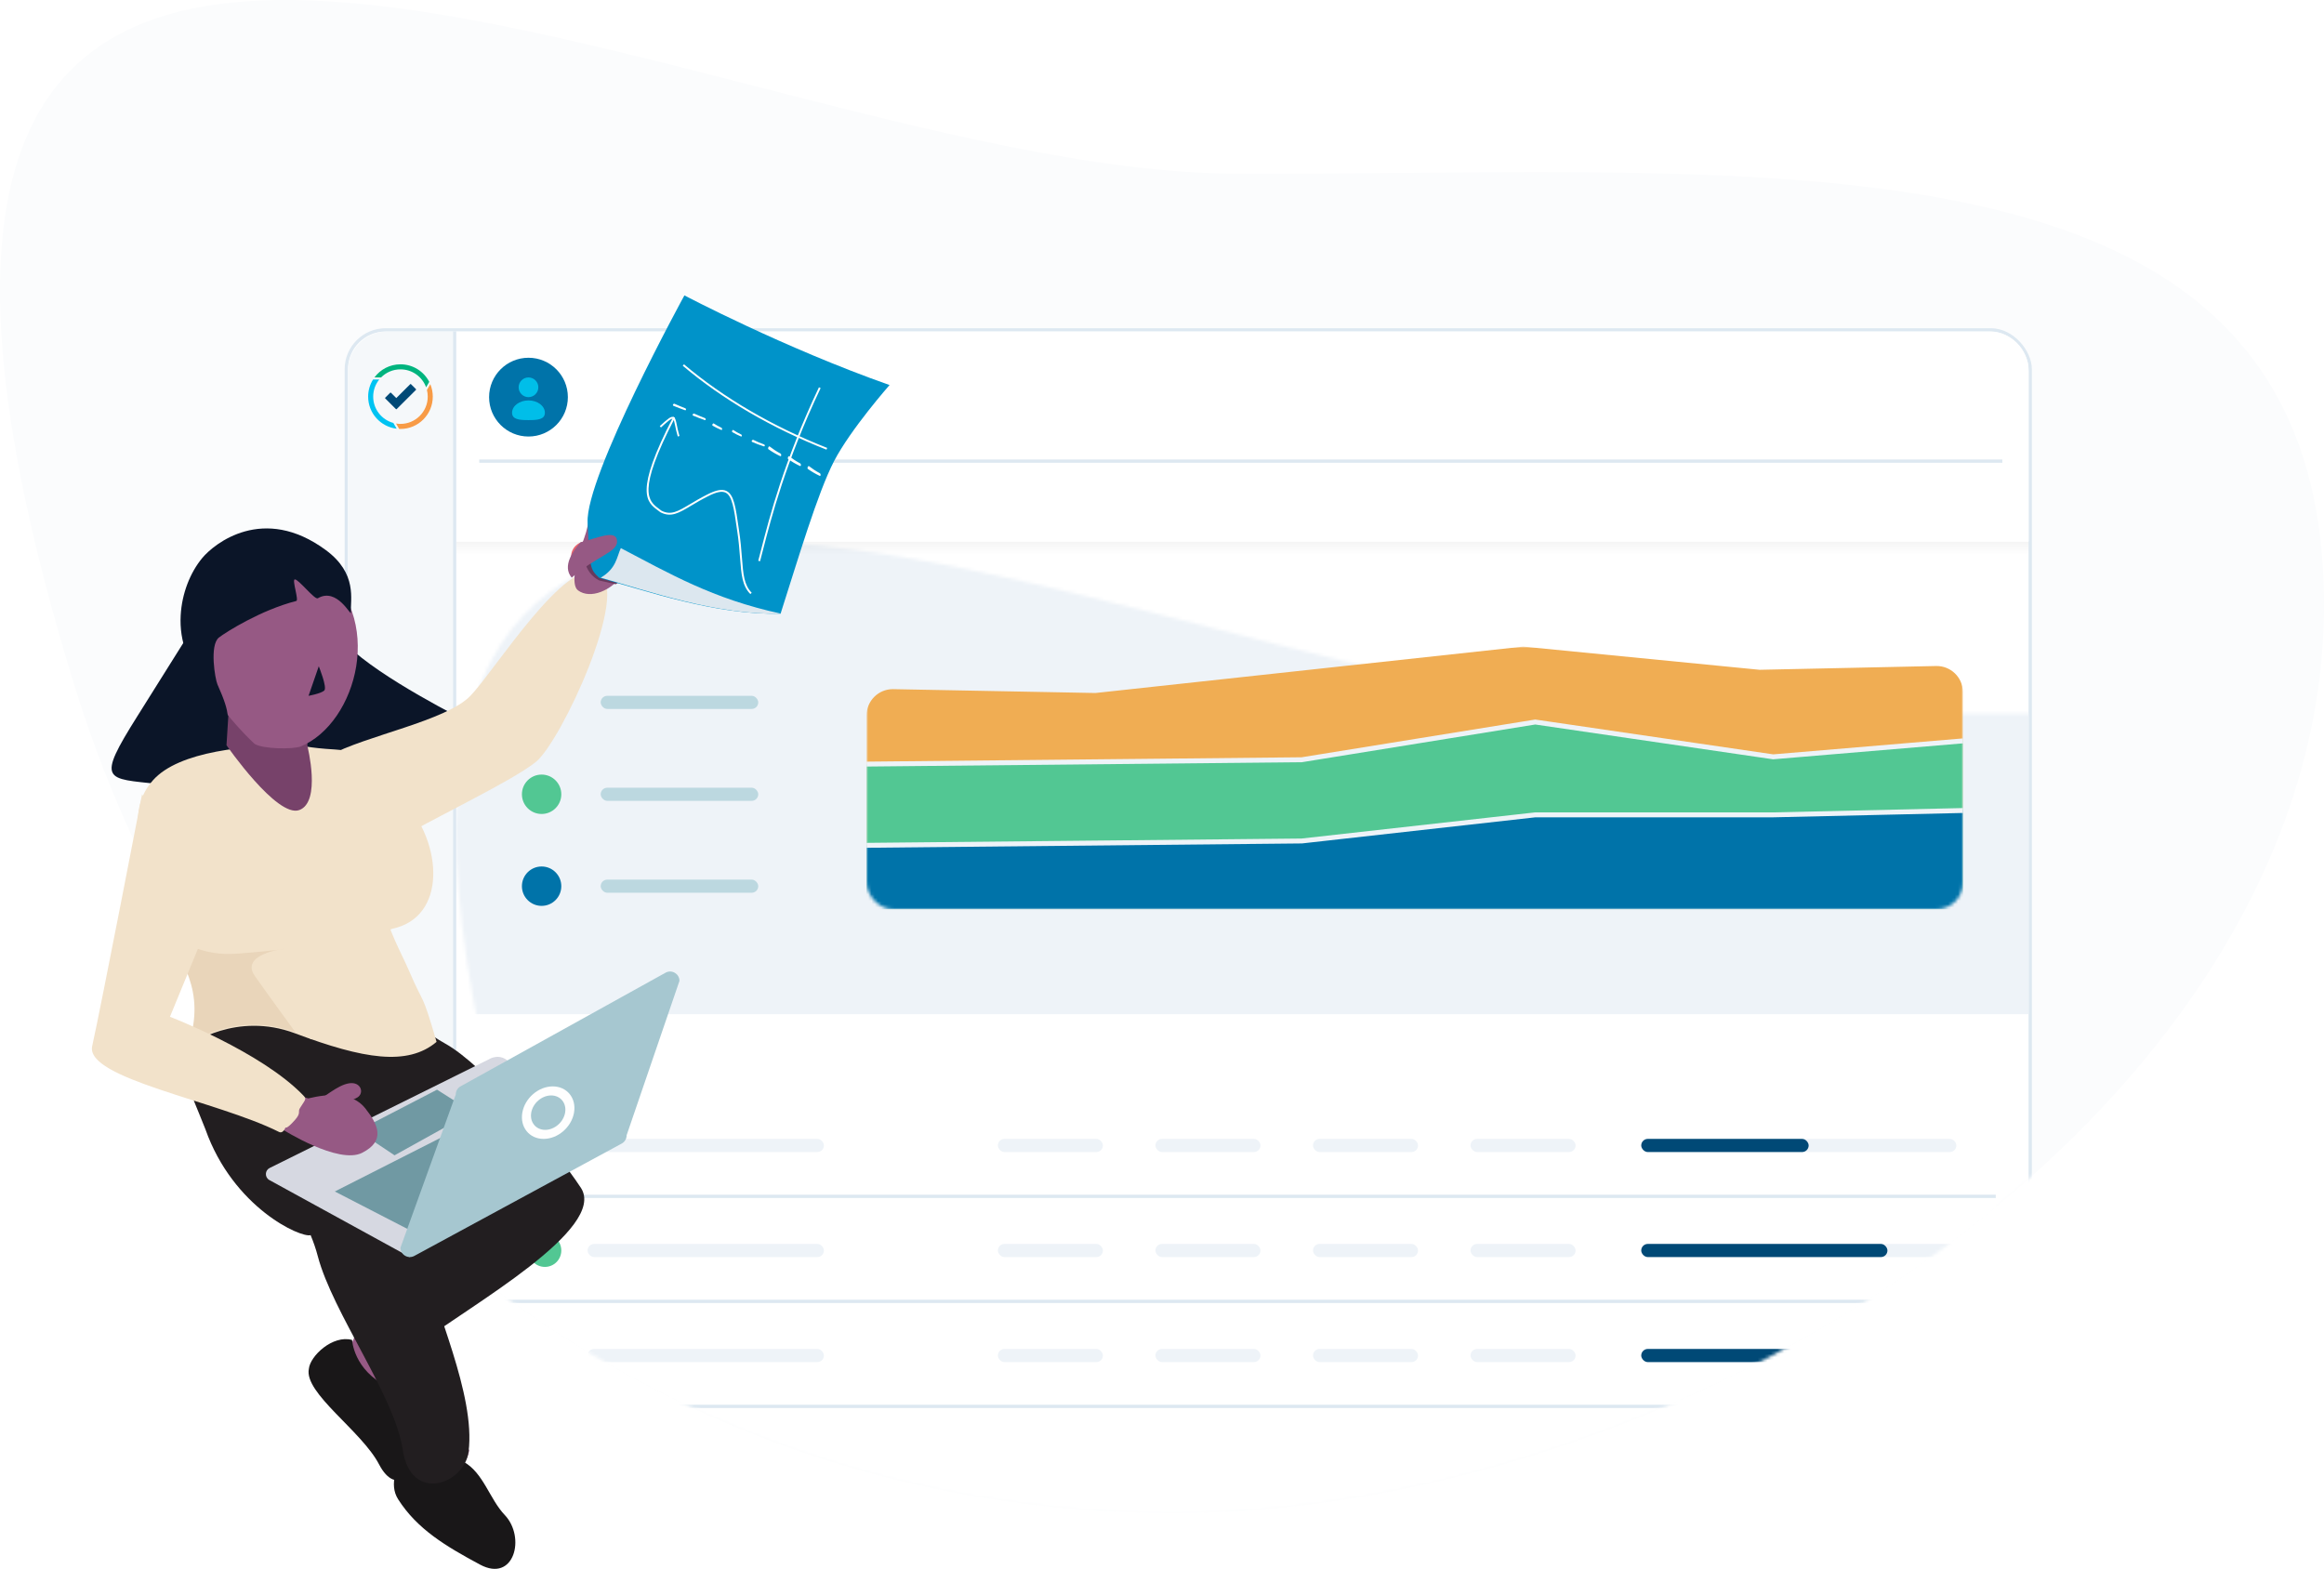 <svg xmlns="http://www.w3.org/2000/svg" xmlns:xlink="http://www.w3.org/1999/xlink" width="708" height="478" viewBox="0 0 708 478">
  <defs>
    <path id="meaningful-reporting-a" d="M22.522,208.379 C66.933,352.773 194.029,460.246 355.855,461 L355.855,461 C517.678,461.747 707.295,336.224 708,185.172 L708,185.172 C708.623,50.166 571.957,51.417 427.376,52.671 L427.376,52.671 C410.195,52.82 392.902,52.967 375.716,52.886 L375.716,52.886 C290.92,52.495 168.728,0 86.959,0 L86.959,0 C12.674,0 -28.25,43.32 22.522,208.379"/>
    <rect id="meaningful-reporting-d" width="512" height="384" x="106" y="101" rx="12"/>
    <filter id="meaningful-reporting-c" width="166.8%" height="194.3%" x="-33.4%" y="-23.7%" filterUnits="objectBoundingBox">
      <feMorphology in="SourceAlpha" operator="dilate" radius="1" result="shadowSpreadOuter1"/>
      <feOffset dy="100" in="shadowSpreadOuter1" result="shadowOffsetOuter1"/>
      <feGaussianBlur in="shadowOffsetOuter1" result="shadowBlurOuter1" stdDeviation="40"/>
      <feComposite in="shadowBlurOuter1" in2="SourceAlpha" operator="out" result="shadowBlurOuter1"/>
      <feColorMatrix in="shadowBlurOuter1" result="shadowMatrixOuter1" values="0 0 0 0 0   0 0 0 0 0   0 0 0 0 0  0 0 0 0.08 0"/>
      <feMorphology in="SourceAlpha" operator="dilate" radius="1" result="shadowSpreadOuter2"/>
      <feOffset dy="40" in="shadowSpreadOuter2" result="shadowOffsetOuter2"/>
      <feGaussianBlur in="shadowOffsetOuter2" result="shadowBlurOuter2" stdDeviation="16"/>
      <feComposite in="shadowBlurOuter2" in2="SourceAlpha" operator="out" result="shadowBlurOuter2"/>
      <feColorMatrix in="shadowBlurOuter2" result="shadowMatrixOuter2" values="0 0 0 0 0   0 0 0 0 0   0 0 0 0 0  0 0 0 0.08 0"/>
      <feMorphology in="SourceAlpha" operator="dilate" radius="1" result="shadowSpreadOuter3"/>
      <feOffset dy="20" in="shadowSpreadOuter3" result="shadowOffsetOuter3"/>
      <feGaussianBlur in="shadowOffsetOuter3" result="shadowBlurOuter3" stdDeviation="10"/>
      <feComposite in="shadowBlurOuter3" in2="SourceAlpha" operator="out" result="shadowBlurOuter3"/>
      <feColorMatrix in="shadowBlurOuter3" result="shadowMatrixOuter3" values="0 0 0 0 0   0 0 0 0 0   0 0 0 0 0  0 0 0 0.08 0"/>
      <feMorphology in="SourceAlpha" operator="dilate" radius="1" result="shadowSpreadOuter4"/>
      <feOffset dy="12" in="shadowSpreadOuter4" result="shadowOffsetOuter4"/>
      <feGaussianBlur in="shadowOffsetOuter4" result="shadowBlurOuter4" stdDeviation="5"/>
      <feComposite in="shadowBlurOuter4" in2="SourceAlpha" operator="out" result="shadowBlurOuter4"/>
      <feColorMatrix in="shadowBlurOuter4" result="shadowMatrixOuter4" values="0 0 0 0 0   0 0 0 0 0   0 0 0 0 0  0 0 0 0.035 0"/>
      <feMorphology in="SourceAlpha" operator="dilate" radius="1" result="shadowSpreadOuter5"/>
      <feOffset dy="8" in="shadowSpreadOuter5" result="shadowOffsetOuter5"/>
      <feGaussianBlur in="shadowOffsetOuter5" result="shadowBlurOuter5" stdDeviation="2"/>
      <feComposite in="shadowBlurOuter5" in2="SourceAlpha" operator="out" result="shadowBlurOuter5"/>
      <feColorMatrix in="shadowBlurOuter5" result="shadowMatrixOuter5" values="0 0 0 0 0   0 0 0 0 0   0 0 0 0 0  0 0 0 0.02 0"/>
      <feMorphology in="SourceAlpha" operator="dilate" radius="1" result="shadowSpreadOuter6"/>
      <feOffset dy="2" in="shadowSpreadOuter6" result="shadowOffsetOuter6"/>
      <feGaussianBlur in="shadowOffsetOuter6" result="shadowBlurOuter6" stdDeviation="1"/>
      <feComposite in="shadowBlurOuter6" in2="SourceAlpha" operator="out" result="shadowBlurOuter6"/>
      <feColorMatrix in="shadowBlurOuter6" result="shadowMatrixOuter6" values="0 0 0 0 0   0 0 0 0 0   0 0 0 0 0  0 0 0 0.04 0"/>
      <feMerge>
        <feMergeNode in="shadowMatrixOuter1"/>
        <feMergeNode in="shadowMatrixOuter2"/>
        <feMergeNode in="shadowMatrixOuter3"/>
        <feMergeNode in="shadowMatrixOuter4"/>
        <feMergeNode in="shadowMatrixOuter5"/>
        <feMergeNode in="shadowMatrixOuter6"/>
      </feMerge>
    </filter>
    <linearGradient id="meaningful-reporting-e" x1="50%" x2="50%" y1="0%" y2="100%">
      <stop offset="0%" stop-opacity=".04"/>
      <stop offset="100%" stop-opacity="0"/>
    </linearGradient>
    <rect id="meaningful-reporting-f" width="334" height="80" rx="8"/>
  </defs>
  <g fill="none" fill-rule="evenodd">
    <mask id="meaningful-reporting-b" fill="#fff">
      <use xlink:href="#meaningful-reporting-a"/>
    </mask>
    <use fill="#FBFCFD" xlink:href="#meaningful-reporting-a"/>
    <g mask="url(#meaningful-reporting-b)">
      <use fill="#000" filter="url(#meaningful-reporting-c)" xlink:href="#meaningful-reporting-d"/>
      <rect width="513" height="385" x="105.5" y="100.5" fill="#FFF" stroke="#DDE8F1" rx="12"/>
    </g>
    <rect width="479" height="144" x="139" y="165" fill="#EEF3F8" mask="url(#meaningful-reporting-b)"/>
    <g mask="url(#meaningful-reporting-b)">
      <g transform="translate(139 141)">
        <rect width="479" height="4" y="24" fill="url(#meaningful-reporting-e)"/>
        <rect width="479" height="24" fill="#FFF"/>
      </g>
    </g>
    <g mask="url(#meaningful-reporting-b)">
      <g transform="translate(139 101)">
        <path fill="#FFF" d="M0,0 L467,0 C473.627,-1.21743675e-15 479,5.373 479,12 L479,40 L479,40 L0,40 L0,0 Z"/>
        <rect width="464" height="1" x="7" y="39" fill="#DDE8F1"/>
        <g transform="translate(10 8)">
          <circle cx="12" cy="12" r="12" fill="#0073A9"/>
          <path fill="#00BEE9" d="M12,19 C14.761,19 17,18.821 17,16.75 C17,14.679 14.761,13 12,13 C9.239,13 7,14.679 7,16.75 C7,18.821 9.239,19 12,19 Z"/>
          <circle cx="12" cy="9" r="3" fill="#00BEE9"/>
        </g>
      </g>
    </g>
    <g mask="url(#meaningful-reporting-b)">
      <g transform="translate(106 101)">
        <path fill="#F5F8FA" d="M12,0 L32,0 L32,0 L32,384 L12,384 C5.373,384 8.11624501e-16,378.627 0,372 L0,12 C-8.11624501e-16,5.373 5.373,1.21743675e-15 12,0 Z"/>
        <rect width="1" height="384" x="32" fill="#DDE8F1"/>
        <g transform="translate(6.154 10)">
          <path fill="#F89B46" d="M19.692,9.841 C19.692,15.282 15.287,19.692 9.854,19.692 C9.717,19.692 9.581,19.69 9.446,19.684 L8.5,18.043 C8.941,18.115 9.393,18.153 9.854,18.153 C14.438,18.153 18.155,14.432 18.155,9.841 C18.155,9.143 18.069,8.465 17.907,7.817 L18.933,6.038 C19.422,7.208 19.692,8.493 19.692,9.841 Z"/>
          <path fill="#00C3F2" d="M1.538,9.843 C1.538,13.679 4.141,16.907 7.678,17.859 L8.692,19.615 C3.798,19.045 0,14.887 0,9.843 C0,7.922 0.551,6.13 1.503,4.615 L3.391,4.615 C2.232,6.043 1.538,7.862 1.538,9.843 Z"/>
          <path fill="#00B47E" d="M9.846,0 C13.67,0 16.984,2.174 18.615,5.35 L17.66,7 C16.503,3.812 13.442,1.534 9.846,1.534 C7.538,1.534 5.45,2.474 3.944,3.99 L1.923,3.99 C3.716,1.569 6.598,0 9.846,0 Z"/>
          <path fill="#004976" d="M8.468,13.647 L5.199,10.389 C5.139,10.329 5.139,10.232 5.199,10.172 L6.725,8.652 C6.785,8.592 6.882,8.592 6.942,8.652 L8.577,10.281 L12.827,6.045 C12.887,5.985 12.985,5.985 13.045,6.045 L14.57,7.565 C14.63,7.625 14.63,7.723 14.57,7.783 L8.686,13.647 C8.626,13.707 8.528,13.707 8.468,13.647 Z"/>
        </g>
      </g>
    </g>
    <g mask="url(#meaningful-reporting-b)">
      <g transform="translate(264 197)">
        <mask id="meaningful-reporting-g" fill="#fff">
          <use xlink:href="#meaningful-reporting-f"/>
        </mask>
        <g mask="url(#meaningful-reporting-g)">
          <path fill="#F0AD53" d="M8.152,12.973 L69.736,14.144 L69.736,14.144 L200.033,0 L272.063,7.072 L325.829,5.921 C330.246,5.826 333.904,9.33 333.998,13.748 C333.999,13.805 334,13.862 334,13.919 L334,80 L334,80 L0,80 L0,20.971 C-7.26835747e-16,16.553 3.582,12.971 8,12.971 C8.051,12.971 8.101,12.972 8.152,12.973 Z"/>
          <polygon fill="#52C793" points="0 35.801 132.591 34.475 203.703 22.983 276.192 33.591 334 28.729 334 80 0 80"/>
          <polyline stroke="#EEF3F8" stroke-width="1.5" points="0 35.801 132.591 34.475 203.703 22.983 276.192 33.591 334 28.729"/>
          <polygon fill="#0073A9" points="0 60.552 132.591 59.227 203.703 51.271 276.192 51.271 334 49.945 334 80 0 80"/>
          <polyline stroke="#EEF3F8" stroke-width="1.5" points="0 60.552 132.591 59.227 203.703 51.271 276.192 51.271 334 49.945"/>
        </g>
      </g>
    </g>
    <g mask="url(#meaningful-reporting-b)">
      <g transform="translate(159 208)">
        <g transform="translate(0 56)">
          <rect width="48" height="4" x="24" y="4" fill="#BCD8E0" rx="2"/>
          <circle cx="6" cy="6" r="6" fill="#0073A9"/>
        </g>
        <g transform="translate(0 28)">
          <rect width="48" height="4" x="24" y="4" fill="#BCD8E0" rx="2"/>
          <circle cx="6" cy="6" r="6" fill="#52C793"/>
        </g>
        <rect width="48" height="4" x="24" y="4" fill="#BCD8E0" rx="2"/>
        <circle cx="6" cy="6" r="6" fill="#F0AD53"/>
      </g>
    </g>
    <g mask="url(#meaningful-reporting-b)">
      <g transform="translate(149 397)">
        <rect width="459" height="30.667" fill="#FFF"/>
        <rect width="459" height="1" y="31" fill="#DDE8F1"/>
        <rect width="96" height="4" x="351" y="14" fill="#EEF3F8" rx="2"/>
        <rect width="73" height="4" x="351" y="14" fill="#004976" rx="2"/>
        <rect width="32" height="4" x="299" y="14" fill="#EEF3F8" rx="2"/>
        <rect width="32" height="4" x="251" y="14" fill="#EEF3F8" rx="2"/>
        <rect width="32" height="4" x="203" y="14" fill="#EEF3F8" rx="2"/>
        <rect width="32" height="4" x="155" y="14" fill="#EEF3F8" rx="2"/>
        <rect width="72" height="4" x="30" y="14" fill="#EEF3F8" rx="2"/>
        <circle cx="17" cy="16" r="5" fill="#0073A9"/>
      </g>
    </g>
    <g mask="url(#meaningful-reporting-b)">
      <g transform="translate(149 365)">
        <rect width="459" height="30.667" fill="#FFF"/>
        <rect width="459" height="1" y="31" fill="#DDE8F1"/>
        <rect width="96" height="4" x="351" y="14" fill="#EEF3F8" rx="2"/>
        <rect width="75" height="4" x="351" y="14" fill="#004976" rx="2"/>
        <rect width="32" height="4" x="299" y="14" fill="#EEF3F8" rx="2"/>
        <rect width="32" height="4" x="251" y="14" fill="#EEF3F8" rx="2"/>
        <rect width="32" height="4" x="203" y="14" fill="#EEF3F8" rx="2"/>
        <rect width="32" height="4" x="155" y="14" fill="#EEF3F8" rx="2"/>
        <rect width="72" height="4" x="30" y="14" fill="#EEF3F8" rx="2"/>
        <circle cx="17" cy="16" r="5" fill="#52C793"/>
      </g>
    </g>
    <g mask="url(#meaningful-reporting-b)">
      <g transform="translate(149 333)">
        <rect width="459" height="30.667" fill="#FFF"/>
        <rect width="459" height="1" y="31" fill="#DDE8F1"/>
        <rect width="96" height="4" x="351" y="14" fill="#EEF3F8" rx="2"/>
        <rect width="51" height="4" x="351" y="14" fill="#004976" rx="2"/>
        <rect width="32" height="4" x="299" y="14" fill="#EEF3F8" rx="2"/>
        <rect width="32" height="4" x="251" y="14" fill="#EEF3F8" rx="2"/>
        <rect width="32" height="4" x="203" y="14" fill="#EEF3F8" rx="2"/>
        <rect width="32" height="4" x="155" y="14" fill="#EEF3F8" rx="2"/>
        <rect width="72" height="4" x="30" y="14" fill="#EEF3F8" rx="2"/>
        <circle cx="17" cy="16" r="5" fill="#F0AD53"/>
      </g>
    </g>
    <g transform="matrix(-1 0 0 1 271 90)">
      <path fill="#E7636E" d="M97,79.499 C97,81.984 94.986,84 92.499,84 C90.014,84 88,81.984 88,79.499 C88,77.015 90.014,75 92.499,75 C94.986,75 97,77.015 97,79.499"/>
      <path fill="#221E20" d="M185.318,267.072 C173.658,266.428 166.352,262.26 153.272,261.513 C146.977,261.152 136.079,264.17 133.821,270.165 C131.645,275.943 167.227,310.809 162.761,319.897 C153.931,337.858 154.76,328.32 141.956,318.548 C128.141,308.003 85.852,284.342 94.044,271.884 C102.235,259.426 123.7,234.437 135.274,228.011 C146.848,221.586 143.983,217.329 157.477,217 C164.61,227.772 191.977,227.244 202,236.027"/>
      <path fill="#191718" d="M148.435,353 C149.71,356.548 152.71,362.089 149.71,366.799 C143.895,375.924 135.156,381.119 124.749,386.708 C114.343,392.297 110.772,378.349 117.246,371.572 C121.837,366.764 123.748,358.671 129.782,355.365 C130.856,359.57 142.437,362.448 148.435,353"/>
      <path fill="#965984" d="M128 351.542C129.251 361.236 145.565 366.991 148 351 148 351 144.939 356.707 138.939 357.195 132.94 357.683 128 351.542 128 351.542M161.505 315.047C170.772 328.465 159.875 337.563 149 330.599 151.998 328.925 153.758 328.379 156.949 324.708 161.447 319.529 161.096 314.454 161.505 315.047"/>
      <path fill="#191718" d="M163.728,318.258 C169.649,316.623 176.528,323.148 176.901,327.032 C178.478,334.432 160.855,345.926 155.529,356.151 C150.205,366.375 143.263,358.658 145.395,349.329 C146.906,342.711 149.403,337.895 152.831,332.54 C163.366,327.387 163.728,318.258 163.728,318.258"/>
      <path fill="#221E20" d="M176.049,227.225 C163.869,236.559 154.59,249.956 148.391,262.471 C142.192,274.987 145.401,277.768 142.141,292.936 C138.768,308.629 126.058,334.864 128.253,352.282 C129.507,362.242 145.857,368.157 148.298,351.724 C150.738,335.291 169.64,310.052 174.194,292.705 C174.763,290.538 175.496,288.407 176.372,286.319 C179.25,287.237 199.936,278.056 208.427,254.051 C213.98,239.938 214.945,240.668 213.231,228.702 C211.517,216.736 187.843,206 187.843,206"/>
      <path fill="#0B1528" d="M165.322,106.488 C155.283,116.571 129,129.619 129,129.619 C129,129.619 206.37,150.672 222.612,148.893 C238.853,147.114 241.806,148.301 229.108,128.135 C216.41,107.972 209.619,97 209.619,97"/>
      <path fill="#F2E2CA" d="M179.901,137 C195.734,137 216.513,138.793 224.429,147.764 C232.346,156.735 228.388,167.948 224.429,183.198 C220.472,198.447 206.532,207.609 213.12,228.351 C213.12,228.351 199.118,218.07 181.098,224.838 C160.269,232.664 146.828,234.871 138,227.437 C142.614,211.561 141.7,216.71 146.258,206.072 C151.366,194.152 162.178,179.599 148.503,154.153 C143.149,144.193 161.101,138.793 169.017,138.345 C176.932,137.897 179.901,137 179.901,137"/>
      <path fill="#F2E2CA" d="M167.783,153.372 C169.268,152.024 171.879,140.847 170.705,140.202 C159.573,134.1 135.072,129.678 127.661,121.974 C120.25,114.271 98.461,79.234 88.563,84.546 C78.668,89.857 100.082,136.045 107.796,142.183 C115.509,148.323 140.39,159.94 150.989,166.425 C161.124,172.625 161.705,158.893 167.783,153.372"/>
      <path fill="#77426A" d="M201.116,123 L202,137.062 C202,137.062 186.616,159.274 179.832,156.809 C173.046,154.344 177.34,137.338 177.34,137.338 L177.634,124.576 L201.116,123 Z"/>
      <path fill="#965984" d="M179.384,137.422 C181.573,138.318 190.97,138.258 193.447,136.635 C196.908,133.486 204.75,124.948 206.198,120.816 C210.033,109.875 216.873,103.349 210.19,93.439 C201.108,79.969 186.525,73.126 174.472,81.977 C152.977,97.761 162.35,130.455 179.384,137.422"/>
      <path fill="#0B1528" d="M203.043,133 C201.31,129.759 200.434,128.149 204.755,118.526 C205.461,116.952 207.24,106.537 204.298,104.239 C202.276,102.661 191.544,95.852 180.73,93.1 C179.896,92.887 182.071,86.705 181.217,86.534 C180.153,86.318 175.128,92.835 174.178,92.28 C168.279,88.825 164.017,97.972 164.092,96.648 C164.313,92.736 161.999,84.782 171.735,77.603 C190.811,63.536 205.758,75.659 209.368,79.993 C213.122,84.499 215.596,90.927 215.955,97.474 C216.171,101.422 215.618,105.417 214.11,109.059 C211.696,114.89 203.043,133 203.043,133"/>
      <path fill="#965984" d="M94.907,89.876 C91.179,92.622 84.77,90.163 80.591,84.387 C76.412,78.61 75.695,70.201 79.422,67.455 C83.15,64.709 85.513,56.191 89.692,61.966 C91.301,64.192 91.384,69.518 92.993,73.821 C95.564,80.69 97.198,88.189 94.907,89.876"/>
      <path fill="#F2E2CA" d="M147.936,154 C135.984,167.196 134.953,189.43 151.411,192.952 L175,201"/>
      <path fill="#E9D5BA" d="M225,183 C224.142,186.24 222.825,189.204 221.348,192.063 C215.894,202.616 208.252,211.735 213.516,228 C213.516,228 199.298,217.753 181,224.5 C181,224.5 188.556,214.163 193.323,207.426 C198.088,200.689 184.475,199.077 184.475,199.077 C184.475,199.077 185.692,199.537 198.476,200.542 C220.818,202.299 225,183 225,183"/>
      <path fill="#0B1528" d="M173.887,113 C173.887,113 171.252,119.461 172.21,120.384 C173.167,121.308 177,122 177,122"/>
      <path fill="#683A5D" d="M83.385,88 L88.406,86.869 C88.406,86.869 94.713,84.232 92.547,75.692 C88.497,68.74 88.193,69.001 88.193,69.001 L81,86.336 L83.385,88 Z"/>
      <path fill="#0093C9" d="M62.496,0 C62.496,0 92.689,55.092 91.988,69.207 C91.285,83.32 91.285,83.32 88.477,86.054 C73.664,90.15 53.064,97.435 33.202,96.98 C27.948,80.588 21.952,60.241 16.916,50.519 C11.879,40.797 0,27.318 0,27.318 C32.302,15.936 62.496,0 62.496,0 Z"/>
      <path fill="#965984" d="M94.12,75.209 C89.149,74.009 83.361,71.182 83.013,74.718 C82.664,78.256 89.231,79.338 96.83,86 C99.867,82.424 96.279,77.696 94.12,75.209"/>
      <path fill="#DCE7EF" d="M33,96.98 C52.763,97.437 73.262,90.121 88,86.008 L88,86.006 C83.205,83.246 83.066,79.548 81.867,77 C67.185,84.646 53.976,92.47 33,96.98"/>
      <path fill="#FFF" d="M42.407,91 L42,90.596 C44.329,88.238 44.581,84.954 44.966,79.987 C45.159,77.473 45.38,74.626 45.911,71.255 L45.955,70.947 C46.86,64.598 47.403,60.765 49.623,59.617 C50.963,58.924 52.811,59.261 55.617,60.71 C57.623,61.718 59.269,62.701 60.723,63.569 C64.521,65.836 66.613,67.085 69.517,65.581 C69.707,65.424 69.951,65.245 70.197,65.064 C73.452,62.664 77.14,59.945 65.38,37.264 L65.887,37 C77.874,60.116 73.975,62.99 70.537,65.526 C70.296,65.704 70.057,65.879 69.827,66.062 C66.593,67.745 64.272,66.356 60.429,64.061 C58.985,63.199 57.348,62.222 55.357,61.222 C52.766,59.882 51.027,59.536 49.887,60.127 C47.93,61.139 47.37,65.074 46.522,71.028 L46.477,71.34 C45.948,74.693 45.73,77.528 45.537,80.03 C45.144,85.126 44.884,88.491 42.407,91"/>
      <path fill="#FFF" d="M64.515 43L64 42.833C64.393 41.529 64.62 40.421 64.799 39.529 65.089 38.108 65.264 37.249 65.866 37.043 66.572 36.806 67.517 37.531 70 39.829L69.641 40.246C67.957 38.686 66.526 37.409 66.035 37.575 65.726 37.681 65.551 38.547 65.326 39.645 65.144 40.547 64.916 41.67 64.515 43M39.45 81C39.191 80.019 38.914 78.944 38.614 77.775 36.014 67.664 31.665 50.742 21 28.244L21.512 28C32.201 50.546 36.56 67.501 39.165 77.631 39.465 78.798 39.741 79.873 40 80.853L39.45 81z"/>
      <path fill="#FFF" d="M19.213 47L19 46.473C35.549 39.974 50.634 31.164 62.626 21L63 21.429C50.962 31.633 35.821 40.476 19.213 47M33.303 48.973C34.604 48.354 35.804 47.649 36.871 46.89 37.206 46.661 36.816 45.809 36.522 46.039 35.553 46.801 34.452 47.532 33.233 48.185 32.895 48.378 32.93 49.153 33.303 48.973M27.303 51.973C28.604 51.354 29.804 50.648 30.871 49.891 31.206 49.662 30.816 48.81 30.522 49.039 29.553 49.802 28.452 50.532 27.233 51.184 26.895 51.378 26.93 52.153 27.303 51.973 27.303 51.972 27.303 51.972 27.303 51.973M21.303 54.973C22.603 54.355 23.805 53.649 24.872 52.89 25.205 52.661 24.815 51.81 24.522 52.039 23.553 52.802 22.451 53.532 21.235 54.184 20.895 54.377 20.929 55.154 21.303 54.973M38.342 45.98C39.614 45.578 40.795 45.128 41.853 44.648 42.232 44.481 41.798 43.86 41.468 44.029 40.518 44.51 39.44 44.976 38.257 45.4 37.885 45.543 37.919 46.114 38.342 45.98 38.341 45.98 38.341 45.98 38.342 45.98M45.266 42.979C46.214 42.582 47.093 42.137 47.882 41.669 48.183 41.497 47.843 40.855 47.585 41.03 46.877 41.503 46.075 41.958 45.198 42.379 44.909 42.528 44.94 43.118 45.266 42.979M51.291 40.977C52.223 40.592 53.089 40.163 53.87 39.712 54.199 39.531 53.833 38.85 53.55 39.03 52.853 39.484 52.071 39.921 51.215 40.33 50.901 40.493 50.934 41.129 51.291 40.977M56.331 37.978C57.147 37.701 59.147 36.945 59.846 36.634 60.225 36.475 59.824 35.868 59.501 36.026 58.89 36.334 56.967 37.099 56.232 37.391 55.888 37.54 55.931 38.118 56.331 37.978M62.331 34.978C63.147 34.701 65.148 33.944 65.845 33.634 66.225 33.474 65.825 32.867 65.502 33.026 64.89 33.334 62.968 34.098 62.232 34.391 61.887 34.54 61.932 35.118 62.331 34.978"/>
      <path fill="#D6D8E1" d="M146.136,293 L188.986,269.509 C190.396,268.672 190.321,266.586 188.851,265.859 L122.039,232.743 C122.039,232.743 118.563,230.381 115.394,234.079 C112.628,237.307 114.832,237.989 114.832,237.989"/>
      <polyline fill="#7099A3" points="132 251.559 150.808 262 162 254.511 137.858 242 132.262 245.552"/>
      <polyline fill="#7099A3" points="135.458 256 169 273.02 145.766 285 128 275.146"/>
      <polyline fill="#7099A3" points="136.014 259 165 273.498 146.3 283 132 275.183"/>
      <path fill="#A6C7D0" d="M149,290.141 L132.158,243.477 C132.158,242.398 131.551,241.413 130.589,240.928 L68.151,206.311 C66.256,205.355 64.015,206.719 64,208.838 L80.1,255.886 C80.091,256.94 80.666,257.915 81.597,258.417 L144.774,292.65 C146.679,293.683 149,292.305 149,290.141"/>
      <path fill="#FEFEFE" d="M104.91,254.242 C102.059,254.242 99.341,251.895 98.839,249 C98.337,246.106 100.239,243.76 103.09,243.76 C105.94,243.76 108.659,246.106 109.16,249 C109.663,251.895 107.76,254.242 104.91,254.242 M102.611,241 C98.26,241 95.355,244.581 96.123,249 C96.891,253.417 101.039,257 105.39,257 C109.739,257 112.644,253.417 111.877,249 C111.11,244.581 106.961,241 102.611,241"/>
      <path fill="#965984" d="M177.077,244.661 C180.991,243.926 195.709,234.537 197.828,235.018 C203.636,236.337 199.75,246.469 199.455,248.452 C196.072,249.193 184.9,254.128 184.9,254.128 C184.9,254.128 167.881,264.897 160.687,261.243 C153.491,257.59 155.743,252.699 159.72,247.679 C163.698,242.661 170.924,243.193 177.077,244.661"/>
      <path fill="#965984" d="M176,246.392 C172.449,244.627 168.312,240.617 164.638,240.058 C160.964,239.5 159.943,243.111 162.173,244.404 C164.404,245.698 165.609,244.871 164.684,247"/>
      <path fill="#F2E2CA" d="M206.572,189.042 L219.225,219.789 C219.225,219.789 191.481,230.429 178.684,243.665 C177.519,244.868 177.851,244.809 179.611,247.594 C180.387,248.819 179.148,248.984 181.175,251.272 C183.753,254.181 184.019,253.511 184.019,253.511 C184.546,254.778 185.27,255.245 185.997,254.879 C204.895,245.382 245.119,238.611 242.913,228.723 C240.185,216.494 227.721,152 227.721,152"/>
    </g>
  </g>
</svg>
